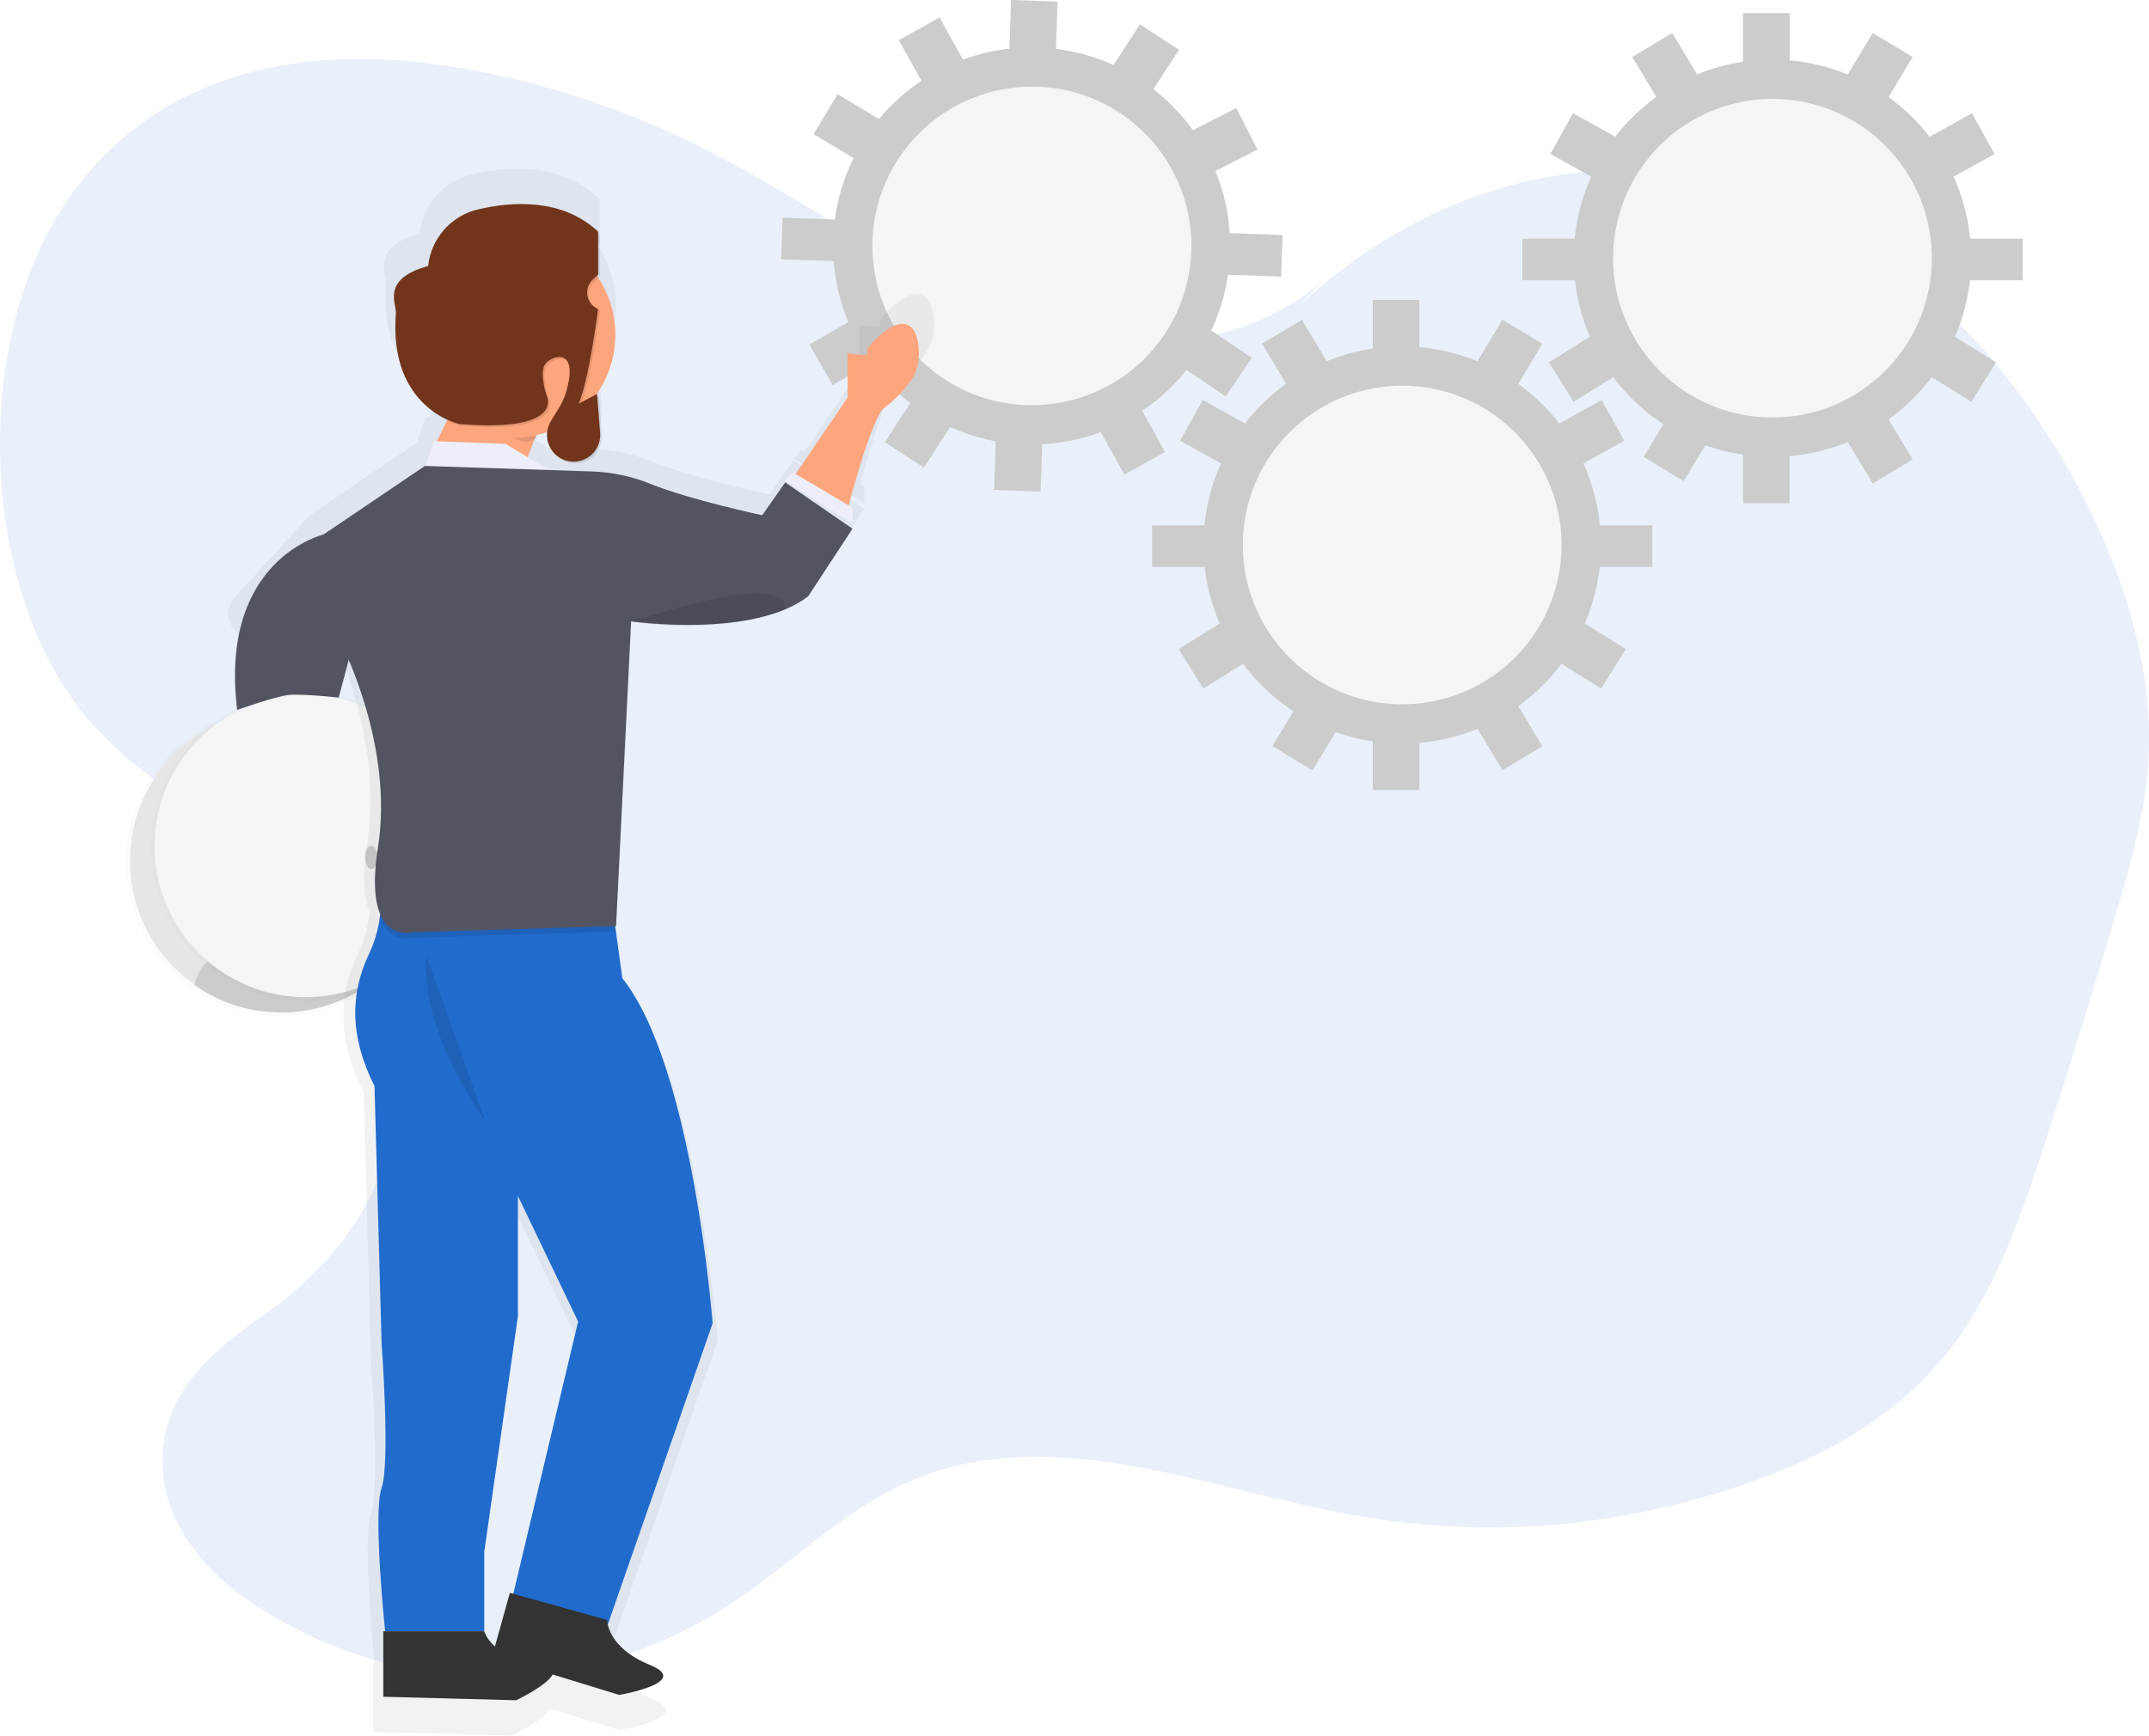 <svg viewBox="0 0 255 206" fill="none" xmlns="http://www.w3.org/2000/svg">
<path opacity="0.1" d="M157.045 33.295C146.103 42.567 131.911 41.967 119.474 37.142C107.037 32.318 95.612 23.731 83.495 17.626C73.336 12.509 62.676 9.148 51.885 7.653C36.441 5.514 19.195 8.125 8.435 23.107C-3.548 39.799 -2.627 69.904 10.328 85.217C16.921 93.01 25.554 96.836 33.082 102.929C40.61 109.022 47.582 119.12 46.941 130.866C46.347 141.73 39.446 150.083 32.304 155.318C26.784 159.364 19.987 163.782 19.323 172.163C18.679 180.271 24.395 186.626 29.853 190.239C47.658 202.026 69.598 201.912 87.342 189.941C93.668 185.669 99.478 179.987 106.114 176.662C123.538 167.924 142.739 176.719 161.19 179.938C176.804 182.661 192.818 181.248 208.033 175.81C217.17 172.544 226.342 167.544 232.76 158.249C237.39 151.542 240.274 143.052 242.981 134.669C245.867 125.731 248.642 116.728 251.306 107.662C252.903 102.218 254.476 96.671 254.89 90.849C255.638 80.298 252.486 69.867 248.195 60.964C238.005 39.82 220.844 24.954 202.258 21.178C183.672 17.402 164.01 24.777 149.595 40.916" fill="#216BCD"/>
<g clip-path="url(#clip0)">
<g opacity="0.5">
<path opacity="0.5" d="M122.442 49.913C133.903 49.913 143.193 40.624 143.193 29.167C143.193 17.709 133.903 8.421 122.442 8.421C110.981 8.421 101.69 17.709 101.69 29.167C101.69 40.624 110.981 49.913 122.442 49.913Z" fill="url(#paint0_linear)"/>
</g>
<path d="M122.483 49.341C133.701 49.341 142.795 40.25 142.795 29.035C142.795 17.82 133.701 8.729 122.483 8.729C111.265 8.729 102.171 17.82 102.171 29.035C102.171 40.25 111.265 49.341 122.483 49.341Z" fill="#F5F5F5"/>
<g opacity="0.5">
<path opacity="0.5" d="M210.319 51.393C221.78 51.393 231.071 42.105 231.071 30.647C231.071 19.19 221.78 9.902 210.319 9.902C198.859 9.902 189.568 19.19 189.568 30.647C189.568 42.105 198.859 51.393 210.319 51.393Z" fill="url(#paint1_linear)"/>
</g>
<path d="M210.361 50.822C221.579 50.822 230.673 41.73 230.673 30.516C230.673 19.301 221.579 10.21 210.361 10.21C199.143 10.21 190.049 19.301 190.049 30.516C190.049 41.73 199.143 50.822 210.361 50.822Z" fill="#F5F5F5"/>
<g opacity="0.5">
<path opacity="0.5" d="M166.385 85.427C177.845 85.427 187.136 76.139 187.136 64.681C187.136 53.224 177.845 43.935 166.385 43.935C154.924 43.935 145.633 53.224 145.633 64.681C145.633 76.139 154.924 85.427 166.385 85.427Z" fill="url(#paint2_linear)"/>
</g>
<path d="M166.385 84.875C177.603 84.875 186.697 75.783 186.697 64.569C186.697 53.354 177.603 44.263 166.385 44.263C155.167 44.263 146.073 53.354 146.073 64.569C146.073 75.783 155.167 84.875 166.385 84.875Z" fill="#F5F5F5"/>
<path d="M166.385 45.773C170.126 45.773 173.782 46.882 176.893 48.96C180.003 51.037 182.427 53.99 183.859 57.445C185.29 60.9 185.665 64.702 184.935 68.37C184.205 72.038 182.404 75.407 179.759 78.051C177.114 80.695 173.743 82.496 170.075 83.226C166.406 83.955 162.603 83.581 159.147 82.15C155.691 80.719 152.737 78.295 150.659 75.186C148.581 72.076 147.471 68.421 147.471 64.681C147.471 59.666 149.464 54.857 153.011 51.311C156.558 47.765 161.369 45.773 166.385 45.773ZM166.385 41.104C161.72 41.104 157.161 42.487 153.282 45.077C149.404 47.668 146.381 51.35 144.596 55.658C142.811 59.967 142.344 64.707 143.254 69.281C144.164 73.854 146.41 78.055 149.708 81.353C153.007 84.65 157.209 86.896 161.784 87.805C166.359 88.715 171.101 88.248 175.41 86.464C179.719 84.679 183.403 81.657 185.994 77.78C188.586 73.903 189.969 69.344 189.969 64.681C189.962 58.43 187.475 52.438 183.053 48.017C178.632 43.597 172.637 41.111 166.385 41.104Z" fill="#CCCCCC"/>
<path d="M168.421 35.591H162.893V41.409H168.421V35.591Z" fill="#CCCCCC"/>
<path d="M178.279 37.951L175.282 42.938L180.021 45.784L183.018 40.797L178.279 37.951Z" fill="#CCCCCC"/>
<path d="M190.055 47.477L184.965 50.297L187.645 55.13L192.735 52.31L190.055 47.477Z" fill="#CCCCCC"/>
<path d="M187.978 73.955L185.048 78.641L189.983 81.724L192.913 77.038L187.978 73.955Z" fill="#CCCCCC"/>
<path d="M142.711 47.478L140.031 52.311L145.121 55.131L147.801 50.298L142.711 47.478Z" fill="#CCCCCC"/>
<path d="M144.793 73.956L139.858 77.039L142.788 81.725L147.722 78.642L144.793 73.956Z" fill="#CCCCCC"/>
<path d="M154.486 37.95L149.748 40.796L152.745 45.782L157.483 42.936L154.486 37.95Z" fill="#CCCCCC"/>
<path d="M168.421 87.951H162.893V93.768H168.421V87.951Z" fill="#CCCCCC"/>
<path d="M180.021 83.579L175.282 86.426L178.279 91.412L183.018 88.566L180.021 83.579Z" fill="#CCCCCC"/>
<path d="M154.007 83.552L150.981 88.555L155.735 91.429L158.761 86.426L154.007 83.552Z" fill="#CCCCCC"/>
<path d="M143.397 62.355H136.704V67.299H143.397V62.355Z" fill="#CCCCCC"/>
<path d="M189.37 67.296H196.063V62.352H189.37V67.296Z" fill="#CCCCCC"/>
<path d="M210.319 11.739C214.06 11.739 217.717 12.848 220.827 14.926C223.937 17.003 226.362 19.956 227.793 23.411C229.225 26.866 229.599 30.668 228.869 34.336C228.14 38.004 226.338 41.373 223.693 44.017C221.048 46.662 217.678 48.462 214.009 49.192C210.34 49.922 206.537 49.547 203.081 48.116C199.625 46.685 196.672 44.261 194.593 41.152C192.515 38.042 191.406 34.387 191.406 30.647C191.406 25.633 193.399 20.823 196.945 17.277C200.492 13.731 205.303 11.739 210.319 11.739ZM210.319 7.07C205.655 7.07 201.095 8.453 197.217 11.043C193.338 13.634 190.315 17.316 188.53 21.625C186.745 25.933 186.278 30.673 187.188 35.247C188.098 39.821 190.345 44.022 193.643 47.319C196.941 50.616 201.143 52.862 205.718 53.772C210.293 54.681 215.035 54.214 219.345 52.43C223.654 50.645 227.337 47.623 229.929 43.746C232.52 39.869 233.903 35.31 233.903 30.647C233.896 24.396 231.409 18.404 226.988 13.983C222.567 9.563 216.572 7.077 210.319 7.07Z" fill="#CCCCCC"/>
<path d="M212.355 1.557H206.827V7.375H212.355V1.557Z" fill="#CCCCCC"/>
<path d="M222.215 3.916L219.218 8.902L223.956 11.748L226.953 6.762L222.215 3.916Z" fill="#CCCCCC"/>
<path d="M233.992 13.444L228.903 16.264L231.583 21.097L236.672 18.277L233.992 13.444Z" fill="#CCCCCC"/>
<path d="M231.912 39.923L228.982 44.609L233.917 47.692L236.846 43.005L231.912 39.923Z" fill="#CCCCCC"/>
<path d="M186.65 13.443L183.97 18.276L189.06 21.097L191.74 16.263L186.65 13.443Z" fill="#CCCCCC"/>
<path d="M188.727 39.922L183.793 43.004L186.722 47.691L191.657 44.608L188.727 39.922Z" fill="#CCCCCC"/>
<path d="M198.423 3.914L193.685 6.76L196.682 11.746L201.42 8.9L198.423 3.914Z" fill="#CCCCCC"/>
<path d="M212.355 53.917H206.827V59.734H212.355V53.917Z" fill="#CCCCCC"/>
<path d="M223.958 49.547L219.22 52.393L222.217 57.379L226.955 54.533L223.958 49.547Z" fill="#CCCCCC"/>
<path d="M198.064 49.223L195.038 54.226L199.792 57.1L202.818 52.097L198.064 49.223Z" fill="#CCCCCC"/>
<path d="M187.334 28.321H180.641V33.265H187.334V28.321Z" fill="#CCCCCC"/>
<path d="M233.307 33.265H240V28.321H233.307V33.265Z" fill="#CCCCCC"/>
<path d="M122.436 10.284C122.658 10.284 122.881 10.284 123.104 10.284C128.062 10.453 132.754 12.562 136.171 16.157C139.588 19.752 141.455 24.545 141.37 29.503C141.285 34.462 139.256 39.188 135.718 42.665C132.181 46.141 127.419 48.089 122.458 48.089C122.237 48.089 122.014 48.089 121.791 48.089C116.833 47.92 112.141 45.81 108.724 42.215C105.307 38.62 103.44 33.827 103.525 28.869C103.609 23.911 105.639 19.184 109.177 15.708C112.714 12.231 117.476 10.283 122.436 10.284ZM122.436 5.614C116.251 5.614 110.314 8.043 105.903 12.378C101.492 16.713 98.961 22.607 98.856 28.789C98.75 34.972 101.078 40.948 105.338 45.431C109.599 49.914 115.45 52.544 121.631 52.755C121.906 52.755 122.181 52.769 122.456 52.769C128.628 52.751 134.548 50.315 138.944 45.982C143.34 41.65 145.862 35.767 145.968 29.597C146.074 23.427 143.756 17.461 139.512 12.98C135.267 8.499 129.435 5.861 123.266 5.631C122.991 5.631 122.717 5.617 122.442 5.617L122.436 5.614Z" fill="#CCCCCC"/>
<path d="M119.972 0.001L119.77 5.814L125.295 6.006L125.497 0.192L119.972 0.001Z" fill="#CCCCCC"/>
<path d="M135.267 2.893L132.099 7.772L136.735 10.781L139.904 5.902L135.267 2.893Z" fill="#CCCCCC"/>
<path d="M146.703 12.826L141.519 15.468L144.029 20.392L149.214 17.75L146.703 12.826Z" fill="#CCCCCC"/>
<path d="M143.709 39.216L140.619 43.798L145.444 47.05L148.534 42.468L143.709 39.216Z" fill="#CCCCCC"/>
<path d="M99.388 11.181L96.542 15.918L101.53 18.913L104.377 14.176L99.388 11.181Z" fill="#CCCCCC"/>
<path d="M101.103 37.98L96.04 40.889L98.804 45.697L103.867 42.788L101.103 37.98Z" fill="#CCCCCC"/>
<path d="M111.488 2.071L106.654 4.751L109.476 9.838L114.31 7.158L111.488 2.071Z" fill="#CCCCCC"/>
<path d="M118.155 52.331L117.953 58.145L123.478 58.336L123.68 52.523L118.155 52.331Z" fill="#CCCCCC"/>
<path d="M135.421 48.559L130.587 51.239L133.409 56.327L138.243 53.647L135.421 48.559Z" fill="#CCCCCC"/>
<path d="M108.164 47.608L104.996 52.487L109.632 55.497L112.801 50.617L108.164 47.608Z" fill="#CCCCCC"/>
<path d="M99.551 26.072L92.863 25.839L92.691 30.78L99.38 31.012L99.551 26.072Z" fill="#CCCCCC"/>
<path d="M145.329 32.598L152.018 32.83L152.189 27.889L145.501 27.657L145.329 32.598Z" fill="#CCCCCC"/>
<g opacity="0.5">
<path opacity="0.5" d="M33.331 120.598C43.455 120.598 51.662 112.393 51.662 102.272C51.662 92.151 43.455 83.946 33.331 83.946C23.207 83.946 15 92.151 15 102.272C15 112.393 23.207 120.598 33.331 120.598Z" fill="url(#paint3_linear)"/>
</g>
<path d="M33.367 120.095C43.277 120.095 51.31 112.064 51.31 102.157C51.31 92.25 43.277 84.218 33.367 84.218C23.457 84.218 15.423 92.25 15.423 102.157C15.423 112.064 23.457 120.095 33.367 120.095Z" fill="#E6E6E6"/>
<path d="M33.38 120.167C36.887 120.173 40.317 119.147 43.244 117.217C42.582 113.605 40.065 113.399 40.065 113.399H26.19C26.19 113.399 23.817 113.594 23.075 116.917C26.092 119.039 29.692 120.174 33.38 120.167Z" fill="#CCCCCC"/>
<path d="M33.194 110.438C37.978 110.438 41.856 106.561 41.856 101.778C41.856 96.995 37.978 93.117 33.194 93.117C28.409 93.117 24.531 96.995 24.531 101.778C24.531 106.561 28.409 110.438 33.194 110.438Z" fill="#CCCCCC"/>
<path opacity="0.1" d="M30.386 108.99H35.936V113.583C35.936 114.278 35.66 114.944 35.168 115.436C34.676 115.927 34.01 116.203 33.315 116.203H33.018C32.673 116.205 32.331 116.138 32.011 116.007C31.692 115.876 31.402 115.683 31.157 115.44C30.913 115.196 30.719 114.907 30.586 114.588C30.454 114.27 30.386 113.928 30.386 113.583V108.99Z" fill="black"/>
<path d="M30.564 108.784H35.785C35.828 108.784 35.87 108.802 35.901 108.833C35.932 108.864 35.949 108.906 35.949 108.949V113.377C35.949 114.072 35.673 114.738 35.182 115.23C34.69 115.721 34.023 115.997 33.328 115.997H33.018C32.673 115.999 32.331 115.932 32.011 115.801C31.692 115.67 31.402 115.477 31.157 115.234C30.913 114.99 30.719 114.701 30.586 114.382C30.454 114.064 30.386 113.722 30.386 113.377V108.949C30.386 108.906 30.403 108.864 30.434 108.833C30.465 108.802 30.507 108.784 30.551 108.784H30.564Z" fill="#CCCCCC"/>
<path opacity="0.1" d="M30.408 111.083C32.196 111.752 34.165 111.758 35.958 111.1V110.416H30.408V111.083Z" fill="black"/>
<path d="M33.194 111.454C37.586 111.454 41.148 107.894 41.148 103.503C41.148 99.111 37.586 95.551 33.194 95.551C28.801 95.551 25.24 99.111 25.24 103.503C25.24 107.894 28.801 111.454 33.194 111.454Z" fill="#CCCCCC"/>
<path opacity="0.1" d="M27.528 96.271C27.528 96.271 30.88 103.074 40.337 99.122L38.139 95.669L34.235 94.268L27.528 96.271Z" fill="black"/>
<path d="M27.528 96.169C27.528 96.169 30.88 102.973 40.337 99.02L38.139 95.568L34.235 94.167L27.528 96.169Z" fill="#CCCCCC"/>
<path d="M27.493 95.71C27.719 95.011 28.11 94.376 28.633 93.859C30.199 92.313 32.754 91.986 34.078 90.222C34.15 90.347 34.195 90.486 34.21 90.629C34.224 90.772 34.209 90.917 34.165 91.054C34.12 91.191 34.047 91.317 33.951 91.424C33.855 91.531 33.737 91.617 33.606 91.675C34.864 91.675 36.328 91.557 37.04 90.519C37.216 90.929 37.272 91.38 37.202 91.821C37.131 92.261 36.937 92.673 36.642 93.007C37.76 93.057 38.952 93.815 39.024 94.93C39.073 95.674 38.606 96.378 37.993 96.803C37.359 97.197 36.653 97.463 35.916 97.586C33.798 98.056 26.119 100.017 27.493 95.71Z" fill="#CCCCCC"/>
<path d="M25.234 104.884C25.642 104.884 25.973 104.263 25.973 103.497C25.973 102.731 25.642 102.11 25.234 102.11C24.826 102.11 24.495 102.731 24.495 103.497C24.495 104.263 24.826 104.884 25.234 104.884Z" fill="#CCCCCC"/>
<path d="M41.148 104.884C41.556 104.884 41.887 104.263 41.887 103.497C41.887 102.731 41.556 102.11 41.148 102.11C40.739 102.11 40.408 102.731 40.408 103.497C40.408 104.263 40.739 104.884 41.148 104.884Z" fill="#CCCCCC"/>
<g opacity="0.5">
<path opacity="0.5" d="M36.24 118.854C46.364 118.854 54.572 110.649 54.572 100.528C54.572 90.407 46.364 82.202 36.24 82.202C26.117 82.202 17.91 90.407 17.91 100.528C17.91 110.649 26.117 118.854 36.24 118.854Z" fill="url(#paint4_linear)"/>
</g>
<path d="M36.276 118.348C46.186 118.348 54.22 110.317 54.22 100.41C54.22 90.503 46.186 82.471 36.276 82.471C26.366 82.471 18.333 90.503 18.333 100.41C18.333 110.317 26.366 118.348 36.276 118.348Z" fill="#F5F5F5"/>
<path d="M44.057 103.137C44.465 103.137 44.796 102.516 44.796 101.75C44.796 100.984 44.465 100.363 44.057 100.363C43.649 100.363 43.318 100.984 43.318 101.75C43.318 102.516 43.649 103.137 44.057 103.137Z" fill="#CCCCCC"/>
<path d="M104.421 37.942V38.821L101.949 38.602V44.095L95.478 53.574L95.08 53.34L94.201 54.439L102.561 59.718V57.738L102.091 57.463C102.677 55.279 105.072 46.572 106.441 45.422C106.441 45.422 108.913 43.661 110.249 41.241C111.584 38.821 110.914 30.463 104.421 37.942Z" fill="url(#paint5_linear)"/>
<path d="M91.33 58.691C91.33 58.691 82.368 56.798 77.45 54.804C75.155 53.868 72.712 53.344 70.235 53.258L64.858 53.082L62.179 51.475L63.004 49.314C63.086 49.278 63.168 49.24 63.251 49.193L63.328 48.729C63.757 48.623 64.181 48.494 64.597 48.344C64.536 48.868 64.6 49.398 64.785 49.892C64.969 50.386 65.268 50.829 65.658 51.184C65.966 51.527 66.344 51.801 66.766 51.987C67.188 52.174 67.644 52.269 68.106 52.266C68.563 52.268 69.015 52.175 69.434 51.992C69.853 51.809 70.23 51.542 70.54 51.206C70.85 50.87 71.087 50.474 71.235 50.042C71.384 49.609 71.441 49.151 71.403 48.696L71.018 43.845L70.823 43.947L70.798 43.623L70.727 43.661C72.215 41.553 73.031 39.044 73.07 36.464C73.109 33.884 72.368 31.352 70.944 29.2L71.153 29.008V23.665C71.081 23.597 71.007 23.534 70.933 23.47V23.446C66.498 19.326 60.404 19.65 55.998 20.699C54.364 21.086 52.891 21.97 51.783 23.23C50.674 24.491 49.985 26.064 49.81 27.733C43.928 29.337 45.892 32.422 45.799 33.614C45.343 39.423 47.214 42.84 49.247 44.817C50.092 45.688 51.08 46.407 52.168 46.943L50.879 49.517L50.503 49.503L49.472 52.574H49.423L36.661 61.215L27.844 70.938C27.462 71.361 27.214 71.888 27.134 72.453C27.054 73.017 27.145 73.593 27.396 74.105C27.646 74.617 28.045 75.042 28.54 75.326C29.034 75.609 29.603 75.738 30.172 75.695L39.191 75.014C39.191 75.014 45.571 87.495 43.587 99.976C42.922 104.17 43.2 106.736 43.862 108.298C43.678 109.989 43.214 111.636 42.488 113.174C40.068 118.233 40.068 123.512 43.148 129.67L44.027 161.564C44.027 161.564 45.126 176.523 44.027 179.602C42.928 182.681 44.467 197.419 44.467 197.419H44.252V205.561L60.737 206C60.737 206 64.583 204.176 65.273 202.797L73.559 205.344C73.559 205.344 82.675 203.773 77.343 201.603C73.362 199.982 72.372 197.672 72.122 196.601L85.153 159.145C85.153 159.145 82.733 127.25 73.933 116.25L73.04 109.765H73.164L75.035 71.894L75.189 71.916L75.145 71.93C81.362 72.869 86.357 72.372 89.668 71.705C91.104 71.448 92.513 71.054 93.874 70.526L94.121 70.427H94.151H94.173C95.194 70.01 96.157 69.461 97.036 68.796L102.531 60.394L94.171 54.626L91.33 58.691ZM56.786 187.51L60.968 158.255V143.307L68.449 158.925L60.399 192.769L59.976 192.651L58.119 199.317C57.512 198.816 57.051 198.16 56.786 197.419V187.51Z" fill="url(#paint6_linear)"/>
<path d="M38.367 63.448C38.367 63.448 25.951 66.368 28.144 84.254C28.144 84.254 32.636 82.666 34.205 82.485C35.694 82.312 40.194 82.796 40.194 82.796L42.329 74.709L38.367 63.448Z" fill="#535461"/>
<path d="M100.575 41.964V47.215L94.319 56.378L100.575 60.446C100.575 60.446 103.355 49.734 104.853 48.473C104.853 48.473 107.207 46.792 108.49 44.482C109.773 42.172 109.133 34.19 102.927 41.332V42.172L100.575 41.964Z" fill="#FDA57D"/>
<path d="M50.772 54.486L53.245 49.542C53.317 49.397 53.428 49.273 53.564 49.184C53.7 49.096 53.857 49.044 54.019 49.036L63.427 48.556C63.58 48.548 63.732 48.578 63.87 48.644C64.008 48.71 64.128 48.81 64.218 48.934C64.308 49.057 64.365 49.202 64.385 49.354C64.404 49.506 64.386 49.66 64.331 49.803L61.905 56.073C61.833 56.259 61.702 56.416 61.533 56.521C61.364 56.626 61.166 56.673 60.968 56.656L51.511 55.815C51.361 55.802 51.217 55.753 51.091 55.671C50.965 55.589 50.861 55.478 50.788 55.347C50.715 55.216 50.675 55.068 50.673 54.918C50.67 54.768 50.704 54.62 50.772 54.486Z" fill="#FDA57D"/>
<path d="M51.47 52.36L49.873 57.045L66.281 56.458L59.979 52.675L51.47 52.36Z" fill="#EDEEF9"/>
<path d="M93.173 57.087L94.014 56.038L101.155 60.237V62.127L93.173 57.087Z" fill="#EDEEF9"/>
<path d="M44.909 103.549C44.909 103.549 46.109 108.331 43.81 113.163C41.51 117.994 41.499 123.034 44.439 128.915L45.28 159.37C45.28 159.37 46.329 173.652 45.28 176.591C44.23 179.53 45.7 193.604 45.7 193.604H57.465V184.156L61.457 156.222V141.939L68.6 156.851L60.399 191.297L71.114 195.708L84.56 157.063C84.56 157.063 82.249 126.608 73.845 116.107L72.276 104.648L44.909 103.549Z" fill="#216BCD"/>
<path d="M45.483 201.38V193.607H57.459C57.459 193.607 58.3 196.757 63.762 197.386C69.224 198.015 61.24 201.798 61.24 201.798L45.483 201.38Z" fill="#333333"/>
<path d="M58.415 196.54L60.501 189.053L72.04 192.264C72.04 192.264 72.004 195.524 77.098 197.595C82.192 199.666 73.485 201.166 73.485 201.166L58.415 196.54Z" fill="#333333"/>
<path opacity="0.1" d="M72.276 105.288L44.917 104.189C45.255 105.82 45.325 107.494 45.123 109.147C46.376 112.091 49.06 111.284 49.06 111.284L72.999 110.548L72.276 105.288Z" fill="black"/>
<path d="M50.42 55.301L38.235 63.541L40.65 76.725C40.65 76.725 46.744 88.643 44.851 100.561C42.958 112.479 49.052 110.644 49.052 110.644L73.1 109.911L74.886 73.751C74.886 73.751 89.39 75.808 95.904 70.771L101.157 62.751L93.173 57.257L90.442 61.152C90.442 61.152 81.892 59.328 77.189 57.433C74.998 56.539 72.666 56.04 70.301 55.958L50.42 55.301Z" fill="#535461"/>
<path opacity="0.1" d="M50.629 113.481C50.629 113.481 49.159 120.831 57.561 133.015L50.629 113.481Z" fill="black"/>
<path opacity="0.1" d="M74.999 73.784C74.999 73.784 85.082 70.425 89.495 70.425C93.907 70.425 93.171 72.331 93.171 72.331C93.171 72.331 86.135 75.465 74.999 73.784Z" fill="black"/>
<path opacity="0.1" d="M63.564 48.97L59.553 49.44C59.426 49.456 59.311 49.616 59.242 49.863C60.124 51.453 61.229 52.404 62.427 52.404C62.855 52.398 63.274 52.282 63.644 52.066L63.951 50.209C64.053 49.597 63.85 48.935 63.564 48.97Z" fill="black"/>
<path d="M60.764 51.992C67.532 51.992 73.018 46.507 73.018 39.742C73.018 32.976 67.532 27.491 60.764 27.491C53.997 27.491 48.511 32.976 48.511 39.742C48.511 46.507 53.997 51.992 60.764 51.992Z" fill="#FDA57D"/>
<path opacity="0.1" d="M71.177 27.7V32.803L70.559 33.369C70.296 33.61 70.098 33.912 69.984 34.249C69.869 34.587 69.841 34.947 69.903 35.298C69.964 35.649 70.113 35.978 70.336 36.256C70.559 36.534 70.848 36.751 71.177 36.888C71.177 36.888 70.155 45.053 68.88 48.116L71.051 46.968L71.419 51.599C71.454 52.033 71.398 52.47 71.255 52.882C71.113 53.294 70.886 53.672 70.591 53.992C70.295 54.312 69.936 54.567 69.537 54.742C69.138 54.917 68.706 55.007 68.27 55.007C67.729 55.007 67.197 54.868 66.725 54.603C66.253 54.339 65.857 53.957 65.575 53.495C65.292 53.033 65.134 52.507 65.114 51.966C65.093 51.425 65.213 50.888 65.46 50.407C65.979 49.396 66.9 48.333 67.35 46.836C68.999 41.343 65.702 42.37 64.924 43.392C64.147 44.413 65.05 47.092 65.05 47.092C65.05 47.092 67.476 51.558 54.712 50.536C54.712 50.536 46.288 48.751 47.181 37.393C47.272 36.256 45.395 33.309 51.011 31.779C51.178 30.185 51.836 28.683 52.894 27.48C53.952 26.277 55.358 25.432 56.918 25.063C61.133 24.077 66.952 23.761 71.177 27.7Z" fill="black"/>
<path d="M70.977 27.491V32.595L70.353 33.16C70.09 33.401 69.892 33.703 69.778 34.041C69.663 34.378 69.635 34.738 69.697 35.089C69.758 35.44 69.907 35.77 70.13 36.047C70.353 36.325 70.642 36.542 70.971 36.679C70.971 36.679 69.949 44.845 68.674 47.907L70.845 46.759L71.213 51.39C71.248 51.824 71.192 52.261 71.049 52.673C70.906 53.085 70.68 53.463 70.385 53.783C70.089 54.103 69.73 54.359 69.331 54.533C68.931 54.708 68.5 54.798 68.064 54.799C67.523 54.799 66.991 54.66 66.519 54.395C66.047 54.13 65.651 53.748 65.368 53.286C65.086 52.825 64.927 52.298 64.907 51.757C64.887 51.216 65.007 50.679 65.254 50.198C65.773 49.187 66.693 48.124 67.144 46.627C68.793 41.134 65.496 42.161 64.718 43.183C63.941 44.205 64.844 46.883 64.844 46.883C64.844 46.883 67.27 51.349 54.506 50.327C54.506 50.327 46.082 48.542 46.975 37.184C47.066 36.047 45.189 33.1 50.805 31.57C50.971 29.977 51.63 28.474 52.688 27.271C53.746 26.068 55.152 25.223 56.712 24.855C60.924 23.866 66.743 23.55 70.977 27.491Z" fill="#72351C"/>
</g>
<defs>
<linearGradient id="paint0_linear" x1="122.442" y1="49.913" x2="122.442" y2="8.424" gradientUnits="userSpaceOnUse">
<stop stop-color="#808080" stop-opacity="0.25"/>
<stop offset="0.54" stop-color="#808080" stop-opacity="0.12"/>
<stop offset="1" stop-color="#808080" stop-opacity="0.1"/>
</linearGradient>
<linearGradient id="paint1_linear" x1="29694.5" y1="7772.9" x2="29694.5" y2="1505.66" gradientUnits="userSpaceOnUse">
<stop stop-color="#808080" stop-opacity="0.25"/>
<stop offset="0.54" stop-color="#808080" stop-opacity="0.12"/>
<stop offset="1" stop-color="#808080" stop-opacity="0.1"/>
</linearGradient>
<linearGradient id="paint2_linear" x1="23013.8" y1="12948.1" x2="23013.8" y2="6680.86" gradientUnits="userSpaceOnUse">
<stop stop-color="#808080" stop-opacity="0.25"/>
<stop offset="0.54" stop-color="#808080" stop-opacity="0.12"/>
<stop offset="1" stop-color="#808080" stop-opacity="0.1"/>
</linearGradient>
<linearGradient id="paint3_linear" x1="2461.09" y1="16176.5" x2="2461.09" y2="11285.8" gradientUnits="userSpaceOnUse">
<stop stop-color="#808080" stop-opacity="0.25"/>
<stop offset="0.54" stop-color="#808080" stop-opacity="0.12"/>
<stop offset="1" stop-color="#808080" stop-opacity="0.1"/>
</linearGradient>
<linearGradient id="paint4_linear" x1="2852.25" y1="15942" x2="2852.25" y2="11051.3" gradientUnits="userSpaceOnUse">
<stop stop-color="#808080" stop-opacity="0.25"/>
<stop offset="0.54" stop-color="#808080" stop-opacity="0.12"/>
<stop offset="1" stop-color="#808080" stop-opacity="0.1"/>
</linearGradient>
<linearGradient id="paint5_linear" x1="8551.83" y1="7292.73" x2="8551.83" y2="5049.83" gradientUnits="userSpaceOnUse">
<stop stop-color="#808080" stop-opacity="0.25"/>
<stop offset="0.54" stop-color="#808080" stop-opacity="0.12"/>
<stop offset="1" stop-color="#808080" stop-opacity="0.1"/>
</linearGradient>
<linearGradient id="paint6_linear" x1="28074.7" y1="153453" x2="28074.7" y2="27520.8" gradientUnits="userSpaceOnUse">
<stop stop-color="#808080" stop-opacity="0.25"/>
<stop offset="0.54" stop-color="#808080" stop-opacity="0.12"/>
<stop offset="1" stop-color="#808080" stop-opacity="0.1"/>
</linearGradient>
<clipPath id="clip0">
<rect width="225" height="206" fill="white" transform="translate(15)"/>
</clipPath>
</defs>
</svg>
